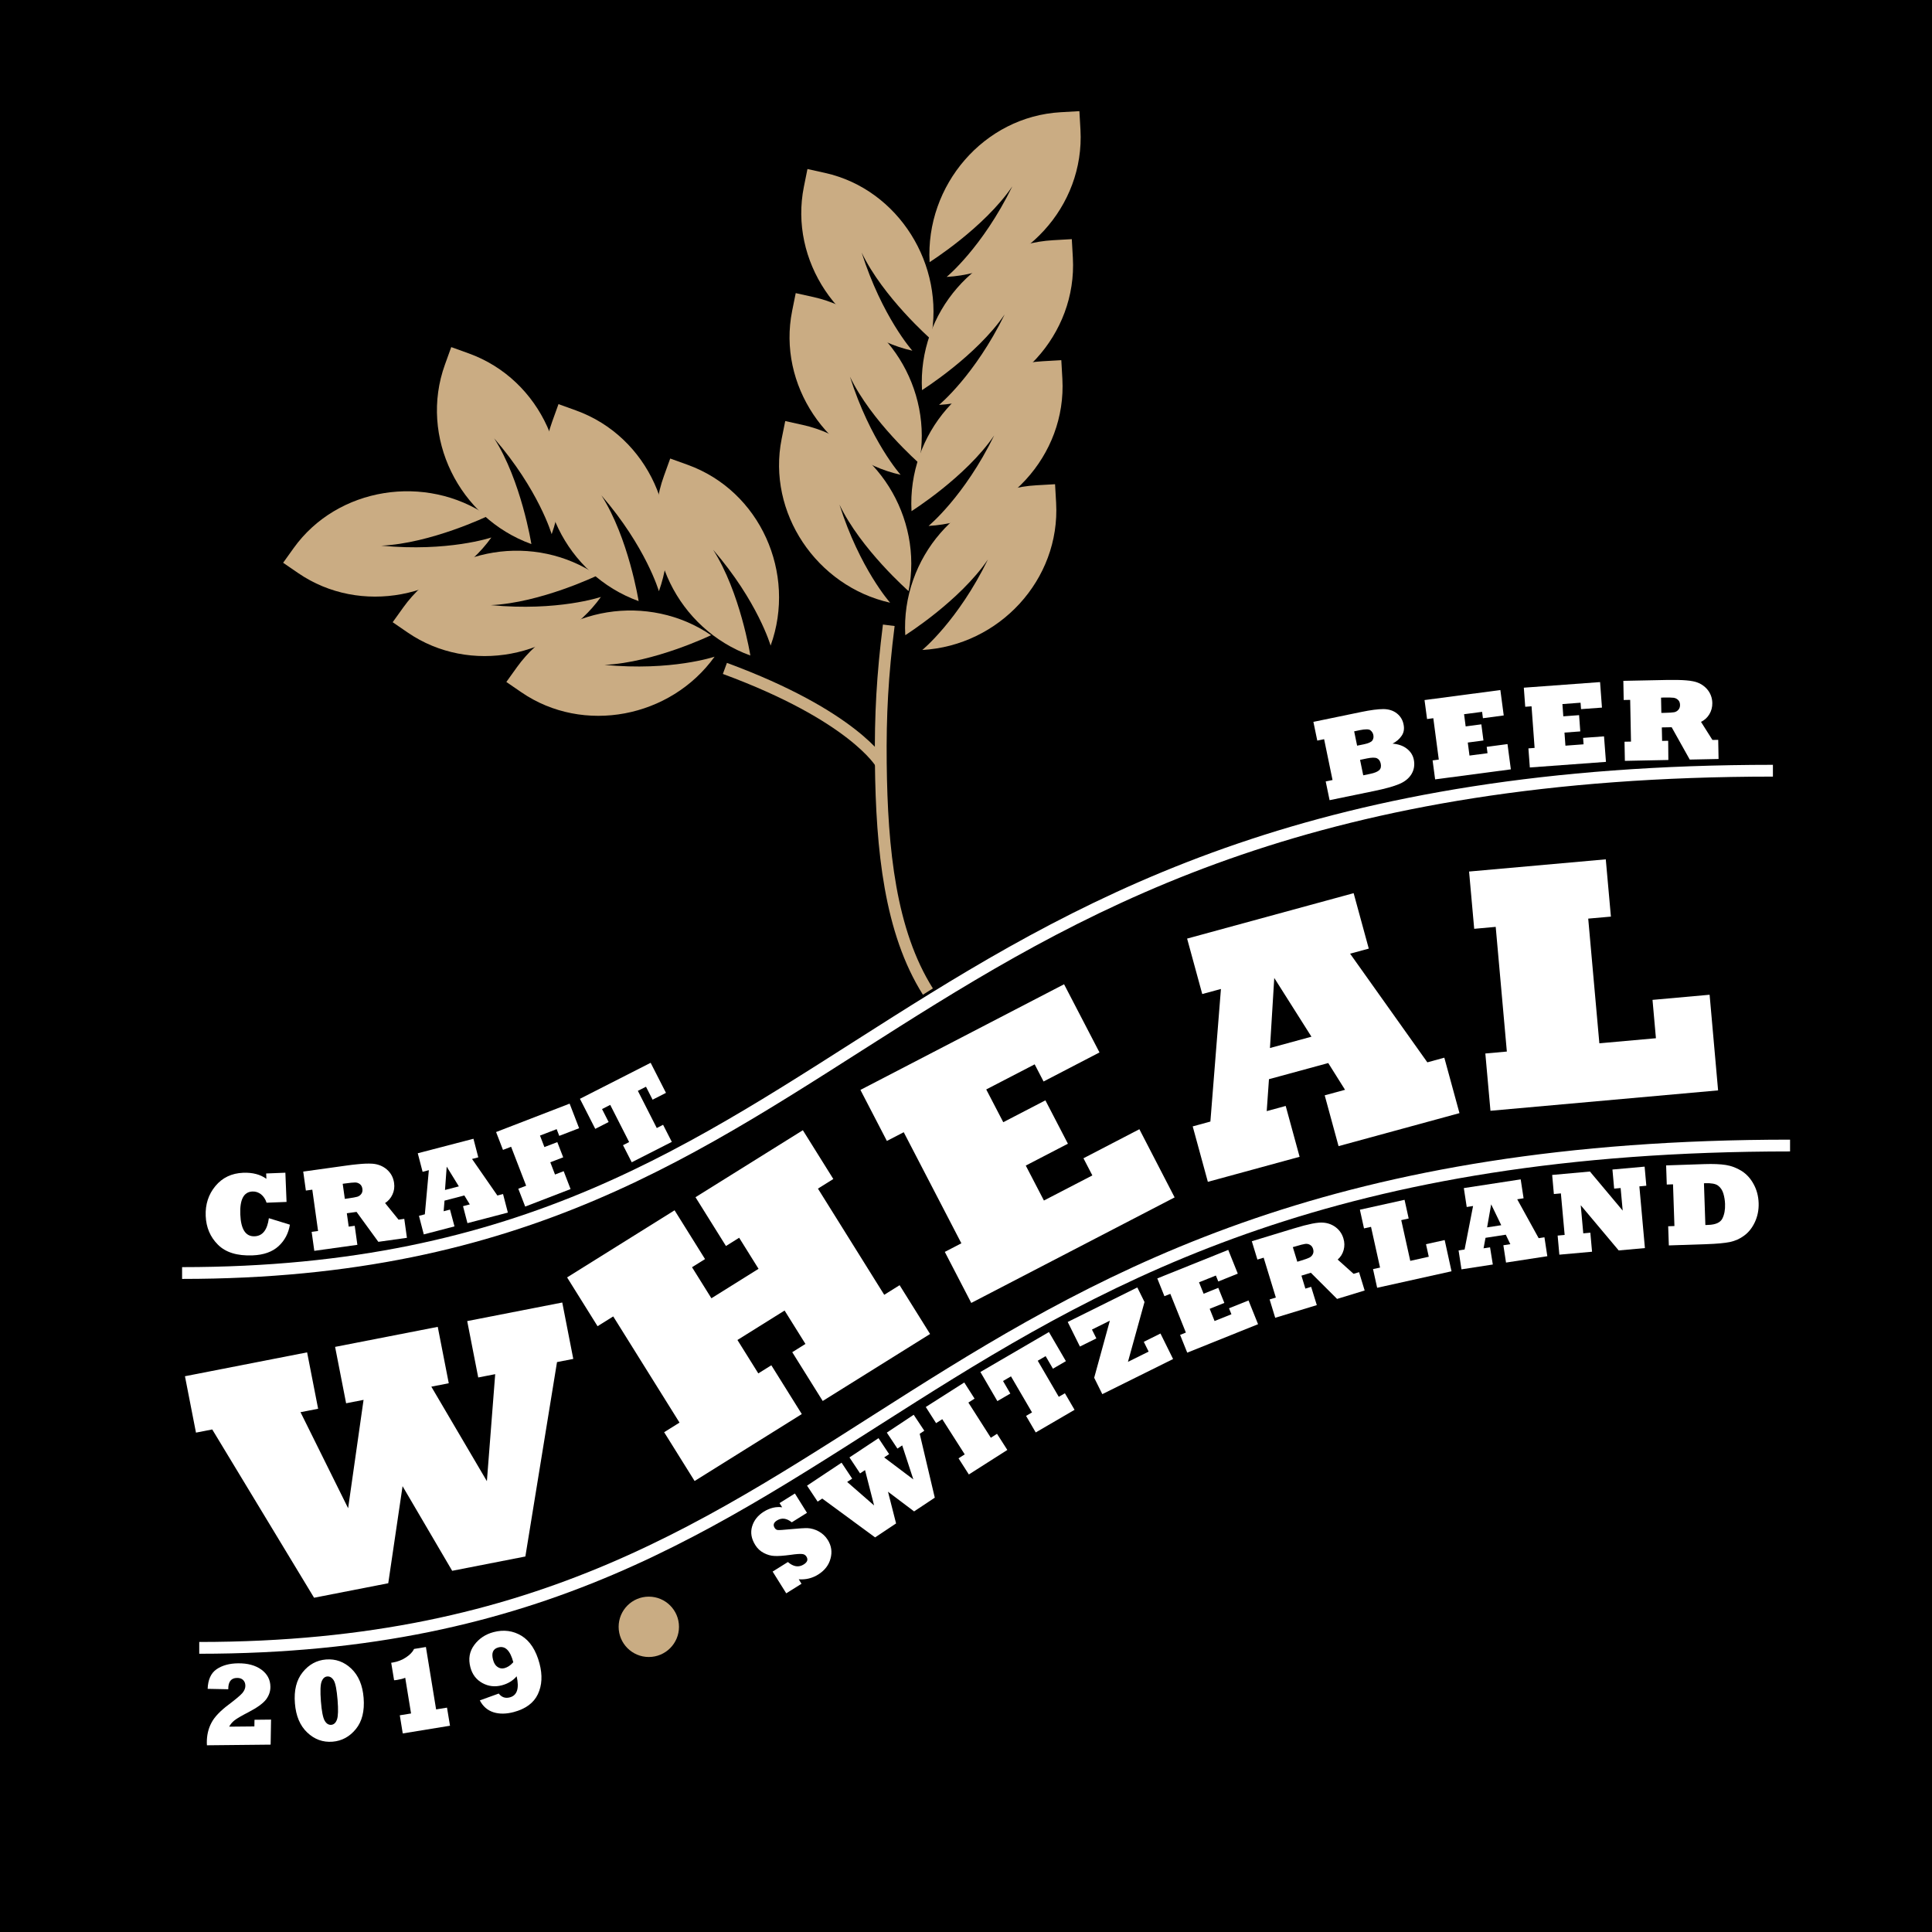 <?xml version="1.0" encoding="UTF-8" standalone="no"?>
<!-- Generator: Adobe Illustrator 21.0.0, SVG Export Plug-In . SVG Version: 6.00 Build 0)  -->

<svg
   xmlns:dc="http://purl.org/dc/elements/1.1/"
   xmlns:cc="http://creativecommons.org/ns#"
   xmlns:rdf="http://www.w3.org/1999/02/22-rdf-syntax-ns#"
   xmlns:svg="http://www.w3.org/2000/svg"
   xmlns="http://www.w3.org/2000/svg"
   xmlns:sodipodi="http://sodipodi.sourceforge.net/DTD/sodipodi-0.dtd"
   xmlns:inkscape="http://www.inkscape.org/namespaces/inkscape"
   version="1.1"
   id="Layer_1"
   x="0px"
   y="0px"
   viewBox="0 0 1000 1000"
   xml:space="preserve"
   sodipodi:docname="4n.svg"
   width="1000"
   height="1000"
   inkscape:version="0.92.4 (5da689c313, 2019-01-14)"><defs
   id="defs29805" /><sodipodi:namedview
   pagecolor="#ffffff"
   bordercolor="#666666"
   borderopacity="1"
   objecttolerance="10"
   gridtolerance="10"
   guidetolerance="10"
   inkscape:pageopacity="0"
   inkscape:pageshadow="2"
   inkscape:window-width="1920"
   inkscape:window-height="1017"
   id="namedview29803"
   showgrid="false"
   inkscape:zoom="0.32"
   inkscape:cx="1028"
   inkscape:cy="241.73082"
   inkscape:window-x="-8"
   inkscape:window-y="-8"
   inkscape:window-maximized="1"
   inkscape:current-layer="Layer_1" />
<style
   type="text/css"
   id="style2">
	.st0{fill:#FFFFFF;}
	.st1{fill:none;stroke:#C9AC83;stroke-width:20;stroke-miterlimit:10;}
	.st2{fill:none;stroke:#000000;stroke-width:15;stroke-miterlimit:10;}
	.st3{fill:#CAAC83;stroke:#000000;stroke-width:25;stroke-miterlimit:10;stroke-opacity:0;}
	.st4{fill:#C9AC83;}
	.st5{fill:#998265;}
	.st6{fill:none;stroke:#C9AC83;stroke-width:150;stroke-miterlimit:10;}
	.st7{fill:#F2F2F2;}
	.st8{fill:none;stroke:#000000;stroke-width:40;stroke-miterlimit:10;}
	.st9{fill:#FFFFFF;stroke:#FFFFFF;stroke-width:40;stroke-miterlimit:10;}
	.st10{fill:none;stroke:#000000;stroke-width:20;stroke-miterlimit:10;}
	.st11{fill:none;stroke:#FFFFFF;stroke-width:20;stroke-miterlimit:10;}
	.st12{fill:#CAAC83;}
	.st13{opacity:0;fill:none;stroke:#000000;stroke-width:25;stroke-miterlimit:10;}
</style>


































































































































































































<rect
   x="-6.326"
   y="-9.521"
   width="1015.1"
   height="1015.1"
   id="rect1068"
   style="stroke-width:0.305" />
<path
   class="st10"
   d="M 910.516,649.337"
   id="path1070"
   inkscape:connector-curvature="0"
   style="fill:none;stroke:#000000;stroke-width:6.101;stroke-miterlimit:10" />
<path
   class="st10"
   d="M 52.916,649.337"
   id="path1072"
   inkscape:connector-curvature="0"
   style="fill:none;stroke:#000000;stroke-width:6.101;stroke-miterlimit:10" />
<path
   class="st11"
   d="m 94.251,658.916 c 355.48,0 355.419,-259.998 823.404,-259.998"
   id="path1074"
   inkscape:connector-curvature="0"
   style="fill:none;stroke:#ffffff;stroke-width:6.101;stroke-miterlimit:10" />
<path
   class="st11"
   d="m 103.128,852.93 c 355.48,0 355.419,-259.998 823.404,-259.998"
   id="path1076"
   inkscape:connector-curvature="0"
   style="fill:none;stroke:#ffffff;stroke-width:6.101;stroke-miterlimit:10" />
<g
   id="g1088"
   transform="matrix(0.305,0,0,0.305,-1332.307,-3506.546)">
	<path
   class="st0"
   d="m 5027.1,14183.7 -125.9,24.6 -172.8,-285.6 -27.6,5.4 -18.7,-95.7 207.3,-40.5 18.7,95.7 -29.9,5.8 80.8,163 26.2,-183.9 -29.6,5.8 -18.7,-95.7 174.2,-34 18.7,95.7 -29.6,5.8 94.3,160.4 14.1,-181.6 -28.8,5.6 -18.7,-95.7 161.3,-31.5 18.7,95.7 -27.6,5.4 -53.7,329.9 -124.2,24.3 -84.2,-143.6 z"
   id="path1078"
   inkscape:connector-curvature="0"
   style="fill:#ffffff" />
	<path
   class="st0"
   d="m 5728.9,13896.6 -181.9,113.6 -51.7,-82.8 26.1,-16.3 -112.5,-180.2 -26.6,16.6 -51.7,-82.8 182.4,-113.9 51.7,82.8 -22.1,13.8 32.9,52.7 80,-50 -32.9,-52.7 -22.4,14 -51.7,-82.8 182.2,-113.7 51.7,82.8 -26.1,16.3 112.5,180.2 26.1,-16.3 51.7,82.8 -182.2,113.7 -51.7,-82.8 22.4,-14 -35.4,-56.7 -80,50 35.4,56.7 22.1,-13.8 z"
   id="path1080"
   inkscape:connector-curvature="0"
   style="fill:#ffffff" />
	<path
   class="st0"
   d="m 6361.6,13528.9 -345.1,179.1 -44.9,-86.6 28.1,-14.6 -97.8,-188.5 -28.6,14.8 -44.9,-86.6 345.6,-179.3 60.1,115.7 -94.9,49.3 -15.1,-29.1 -82.2,42.6 28.9,55.6 71.5,-37.1 38.2,73.6 -71.5,37.1 30.8,59.3 82.2,-42.6 -15.1,-29.1 94.9,-49.3 z"
   id="path1082"
   inkscape:connector-curvature="0"
   style="fill:#ffffff" />
	<path
   class="st0"
   d="m 6573.7,13460 -155.7,42.5 -25.7,-94.1 30,-8.2 17.9,-225 -31.7,8.6 -25.7,-94.1 282.6,-77.1 25.7,94.1 -31.7,8.6 131.1,184.4 28.8,-7.9 25.7,94.1 -205.2,56 -23.5,-86.2 34.5,-9.4 -28.5,-45.4 -100.6,27.4 -3.8,54.2 32.2,-8.8 z m -43,-303.5 -7.3,118.9 70.4,-19.2 z"
   id="path1084"
   inkscape:connector-curvature="0"
   style="fill:#ffffff" />
	<path
   class="st0"
   d="m 7283.9,13347.3 -386.3,34.6 -8.7,-97.2 36.5,-3.3 -18.9,-211.6 -36.5,3.3 -8.7,-97.2 232,-20.7 8.7,97.2 -38.5,3.4 18.9,211.6 96,-8.6 -5.8,-65.1 96.9,-8.7 z"
   id="path1086"
   inkscape:connector-curvature="0"
   style="fill:#ffffff" />
</g>
<g
   id="g1120"
   transform="matrix(0.305,0,0,0.305,-1332.307,-3506.546)">
	<path
   class="st0"
   d="m 4800.1,14415.4 28.1,-0.3 -0.7,42.5 -108.1,1.1 c -0.2,-2.7 -0.2,-4.1 -0.2,-4.2 -0.1,-12.6 2.5,-24 7.9,-34.1 2.7,-5.2 6.6,-10.3 11.5,-15.4 4.9,-5.1 10.9,-10.3 17.9,-15.5 11.9,-9 19.5,-15.4 23,-19.4 3.4,-4.1 5.1,-8.2 5.1,-12.3 0,-4 -1.2,-7.2 -3.6,-9.7 -2.4,-2.5 -5.9,-3.8 -10.6,-3.7 -10,0.1 -15,6.5 -14.8,19.2 l -35,-0.7 c 0.6,-15.6 5.6,-26.7 15.2,-33.3 9.6,-6.5 21.8,-9.9 36.6,-10 16.1,-0.2 29.3,3.4 39.4,10.7 10.1,7.4 15.2,17.1 15.3,29.1 0.1,7.7 -2.4,14.9 -7.4,21.6 -5.1,6.6 -15,13.8 -29.6,21.4 -11.8,6.1 -19.7,10.7 -23.7,13.8 -4.1,3.2 -7.2,6.9 -9.3,10.9 l 42.8,-0.4 z"
   id="path1090"
   inkscape:connector-curvature="0"
   style="fill:#ffffff" />
	<path
   class="st0"
   d="m 4868.7,14387.5 c -1.8,-22.1 2.6,-39.7 13.2,-52.8 10.5,-13.1 23.7,-20.3 39.5,-21.6 16.5,-1.3 30.8,3.9 43.1,15.6 12.2,11.7 19.1,28.2 20.8,49.5 1.8,22.4 -2.6,40 -13.2,53 -10.6,13 -23.8,20.1 -39.5,21.4 -16.4,1.3 -30.7,-3.9 -43,-15.6 -12.3,-11.7 -19.2,-28.1 -20.9,-49.5 z m 44.1,-3.5 c 1.3,16.9 3.5,27.9 6.4,32.9 2.9,5.1 6.7,7.4 11.1,7.1 4.5,-0.4 7.8,-3.4 9.8,-9.1 2,-5.6 2.3,-16.6 1,-33.1 -1.4,-17.1 -3.5,-28.2 -6.4,-33.1 -3,-4.9 -6.7,-7.1 -11,-6.8 -4.3,0.3 -7.5,3.1 -9.6,8.4 -2.2,5.3 -2.6,16.6 -1.3,33.7 z"
   id="path1092"
   inkscape:connector-curvature="0"
   style="fill:#ffffff" />
	<path
   class="st0"
   d="m 5131.9,14425.5 -80.2,13.1 -5,-30.8 19.1,-3.1 -9.9,-60.6 c -3.3,1.5 -8,2.7 -14,3.7 -1.9,0.3 -3.6,0.5 -4.9,0.5 l -4.9,-29.7 c 0.8,-0.1 1.6,-0.2 2.4,-0.3 8.4,-1.4 16,-4.3 22.6,-8.7 6.8,-4.5 11.4,-9.3 13.8,-14.4 l 20.1,-3.3 17.3,105.9 18.5,-3 z"
   id="path1094"
   inkscape:connector-curvature="0"
   style="fill:#ffffff" />
	<path
   class="st0"
   d="m 5182.5,14382.5 32.1,-11.6 c 4.9,6.3 11.1,8.5 18.7,6.5 12.5,-3.3 16.4,-15.2 11.7,-35.8 -6.3,7.4 -14.6,12.5 -25.1,15.3 -11.8,3.1 -22.8,1.8 -33,-3.8 -10.4,-5.7 -17.2,-14.6 -20.4,-26.7 -3.8,-14.4 -1.6,-27 6.6,-38 8.1,-10.9 19.1,-18.2 32.8,-21.8 17.2,-4.5 33,-2.4 47.4,6.3 14.4,8.9 24.5,24.5 30.5,47 5.2,19.8 4.3,37.1 -2.8,52.1 -7.1,14.9 -20.7,24.9 -40.9,30.3 -12.8,3.4 -24.3,3.5 -34.3,0.4 -10.3,-3.3 -18,-10 -23.3,-20.2 z m 56.8,-64.8 c -5.2,-19.8 -13.7,-28.2 -25.3,-25.1 -9.1,2.4 -12.1,9.3 -9.1,20.8 1.5,5.9 4.1,10 7.6,12.3 3.5,2.5 7.4,3.2 11.8,2.1 5.5,-1.5 10.5,-4.9 15,-10.1 z"
   id="path1096"
   inkscape:connector-curvature="0"
   style="fill:#ffffff" />
	<path
   class="st0"
   d="m 5728.4,14184.6 -25.9,16.2 -23.1,-36.9 25.9,-16.2 c 9.4,8.1 18.3,9.5 26.9,4.1 6.2,-3.9 7.7,-8.3 4.6,-13.3 -1.6,-2.6 -4,-4.1 -7.3,-4.4 -3.5,-0.4 -10,0 -19.5,1.4 -12,1.6 -21.2,2.3 -27.6,1.9 -5.9,-0.2 -11.9,-1.9 -17.9,-5 -6,-3.1 -10.9,-7.6 -14.6,-13.6 -6.7,-10.7 -8.4,-21.2 -5.3,-31.6 3.1,-10.3 9.8,-18.7 19.9,-25 10.1,-6.3 20.5,-8.8 31.1,-7.4 l -4.5,-7.1 26.1,-16.3 20.5,32.8 -25.8,16.1 c -8.8,-7.1 -17.2,-8.1 -25.2,-3.1 -5.6,3.5 -6.9,7.7 -3.9,12.5 1.4,2.3 3.3,3.6 5.7,3.7 2.3,0.2 9,-0.2 20,-1.3 14.8,-1.4 25,-2.1 30.4,-1.9 2.7,0.1 5.8,0.6 9.3,1.6 3.4,1 6.6,2.3 9.4,3.9 6.4,3.5 11.6,8.4 15.5,14.7 6,9.7 7.6,20.1 4.6,31.2 -2.9,11.3 -9.9,20.3 -20.8,27.2 -10.2,6.4 -21.2,9.1 -33.2,8.2 z"
   id="path1098"
   inkscape:connector-curvature="0"
   style="fill:#ffffff" />
	<path
   class="st0"
   d="m 5888.9,14082.2 -35.6,23.7 -89.7,-65.9 -7.8,5.2 -18,-27.1 58.6,-39 18,27.1 -8.5,5.6 45.7,39.9 -15.4,-60 -8.4,5.6 -18,-27.1 49.3,-32.7 18,27.1 -8.4,5.6 49.5,37.3 -18.9,-57.7 -8.1,5.4 -18,-27.1 45.6,-30.3 18,27.1 -7.8,5.2 25.6,108.4 -35.1,23.3 -44.3,-33.4 z"
   id="path1100"
   inkscape:connector-curvature="0"
   style="fill:#ffffff" />
	<path
   class="st0"
   d="m 6077.7,13957.5 -65.3,41.6 -17.5,-27.4 10.5,-6.7 -38.1,-59.7 -10.5,6.7 -17.5,-27.4 65.3,-41.6 17.5,27.4 -10.5,6.7 38.1,59.7 10.5,-6.7 z"
   id="path1102"
   inkscape:connector-curvature="0"
   style="fill:#ffffff" />
	<path
   class="st0"
   d="m 6191.8,13889.4 -65.9,38.4 -16.4,-28.1 10.1,-5.9 -35.7,-61.2 -13.5,7.9 12.4,21.3 -22,12.8 -28.8,-49.4 116.3,-67.8 28.8,49.4 -22,12.8 -12.4,-21.3 -13.4,7.8 35.7,61.2 10.4,-6 z"
   id="path1104"
   inkscape:connector-curvature="0"
   style="fill:#ffffff" />
	<path
   class="st0"
   d="m 6359,13803.2 -120.1,59.6 -13.8,-27.8 26.6,-96.9 -30.4,15.1 7.5,15 -27.9,13.8 -20.7,-41.7 118.1,-58.6 12.2,24.7 -28.1,101.6 35.1,-17.4 -8.2,-16.6 28.3,-14.1 z"
   id="path1106"
   inkscape:connector-curvature="0"
   style="fill:#ffffff" />
	<path
   class="st0"
   d="m 6503.2,13744.1 -120.2,48.3 -12.1,-30.2 9.8,-3.9 -26.4,-65.7 -10,4 -12.1,-30.2 120.4,-48.4 16.2,40.3 -33.1,13.3 -4.1,-10.1 -28.6,11.5 7.8,19.4 24.9,-10 10.3,25.6 -24.9,10 8.3,20.7 28.6,-11.5 -4.1,-10.1 33.1,-13.3 z"
   id="path1108"
   inkscape:connector-curvature="0"
   style="fill:#ffffff" />
	<path
   class="st0"
   d="m 6602.9,13711.7 -70.6,21.5 -9.5,-31.1 10.6,-3.2 -20.7,-67.7 -10.6,3.2 -9.5,-31.1 70.6,-21.5 c 6.4,-1.9 12.3,-3.6 17.8,-5.1 5.5,-1.4 10.2,-2.5 14.2,-3.3 4,-0.8 7.7,-1.3 11.1,-1.6 9.7,-0.8 18.3,1.1 26,5.9 7.7,4.9 13,11.8 15.7,20.7 2.1,6.7 2.2,13.4 0.4,19.9 -1.8,6.5 -5.2,11.9 -10.1,16.1 l 27,24.2 9.3,-2.8 9.5,31.1 -46.8,14.3 -44.5,-44.4 -16,4.9 6.7,22 9.8,-3 z m -40.7,-98.4 7.6,24.8 5.6,-1.7 c 7.3,-2.2 12.3,-4 14.7,-5.2 2.7,-1.3 4.7,-3.3 6,-5.9 1.3,-2.5 1.5,-5.5 0.5,-8.8 -1,-3.4 -2.8,-5.7 -5.3,-7.1 -2.6,-1.5 -5.4,-2 -8.5,-1.5 -3,0.4 -8.3,1.8 -15.9,4.1 z"
   id="path1110"
   inkscape:connector-curvature="0"
   style="fill:#ffffff" />
	<path
   class="st0"
   d="m 6831.5,13654.3 -126.2,28 -7,-31.7 11.9,-2.6 -15.3,-69.1 -11.9,2.6 -7,-31.7 75.8,-16.8 7,31.7 -12.6,2.8 15.3,69.1 31.4,-7 -4.7,-21.3 31.7,-7 z"
   id="path1112"
   inkscape:connector-curvature="0"
   style="fill:#ffffff" />
	<path
   class="st0"
   d="m 6901.6,13642.8 -53.2,8.2 -4.9,-32.1 10.2,-1.6 14.4,-73.8 -10.8,1.7 -4.9,-32.1 96.5,-14.8 4.9,32.1 -10.8,1.7 36.4,66 9.8,-1.5 4.9,32.1 -70.1,10.8 -4.5,-29.4 11.8,-1.8 -7.7,-16.1 -34.4,5.3 -3.3,17.8 11,-1.7 z m -2.8,-102.1 -6.9,39.1 24,-3.7 z"
   id="path1114"
   inkscape:connector-curvature="0"
   style="fill:#ffffff" />
	<path
   class="st0"
   d="m 7070,13621.1 -55.5,5 -2.9,-32.4 11.9,-1.1 -6.4,-70.5 -11.9,1.1 -2.9,-32.4 64.1,-5.8 55.6,66.3 -3.5,-38.3 -11,1 -2.9,-32.4 54.6,-4.9 2.9,32.4 -11.8,1.1 9.4,104.7 -44.5,4 -64.4,-76.7 4.3,47.7 12,-1.1 z"
   id="path1116"
   inkscape:connector-curvature="0"
   style="fill:#ffffff" />
	<path
   class="st0"
   d="m 7263.4,13608.3 -63.1,2.1 -1.1,-32.5 10.6,-0.4 -2.4,-70.8 -10.6,0.4 -1.1,-32.5 65,-2.2 c 14.8,-0.5 27,0 36.4,1.5 9.5,1.5 18.5,5 27,10.3 8.5,5.5 15.2,13 20.3,22.6 2.5,4.6 4.5,9.6 5.9,14.9 1.4,5.3 2.2,10.9 2.4,16.7 0.4,11.8 -1.8,22.6 -6.4,32.5 -4.6,9.8 -10.7,17.4 -18.1,22.8 -7.2,5.4 -15.3,9 -24.1,10.9 -8.7,1.8 -22.3,3.1 -40.7,3.7 z m -3.5,-103.3 2.4,70.8 5,-0.2 c 12.4,-0.4 20.3,-4 23.8,-10.7 3.4,-6.7 5,-15 4.6,-25 -0.2,-6 -1.2,-11.9 -2.9,-17.7 -1.8,-5.8 -4.8,-10.2 -9,-13.3 -4.1,-3.1 -11.4,-4.4 -21.8,-4.1 z"
   id="path1118"
   inkscape:connector-curvature="0"
   style="fill:#ffffff" />
</g>
<g
   id="g1140"
   transform="matrix(0.305,0,0,0.305,-1332.307,-3506.546)">
	<path
   class="st0"
   d="m 4824.5,13564.2 35.7,11 c -2.4,14.6 -8.8,26.8 -19.2,36.4 -10.5,9.7 -25.3,15 -44.3,15.7 -26,1 -45.5,-5 -58.6,-18.1 -13.1,-13 -20,-29.3 -20.8,-48.8 -0.8,-19.6 4.7,-36.6 16.5,-50.8 11.8,-14.2 27.5,-21.7 47.1,-22.5 15.9,-0.6 29.1,2.8 39.4,10.3 l -0.4,-9.1 32.6,-1.3 2,49.6 -33.9,1.3 c -2,-6.1 -5.2,-10.9 -9.5,-14.3 -4.3,-3.3 -9.1,-4.9 -14.5,-4.7 -14.7,0.6 -21.6,13.5 -20.6,38.8 1,25.4 9.1,37.8 24.3,37.2 13.5,-0.5 21.5,-10.7 24.2,-30.7 z"
   id="path1122"
   inkscape:connector-curvature="0"
   style="fill:#ffffff" />
	<path
   class="st0"
   d="m 4974.7,13609.4 -73.1,10.2 -4.5,-32.2 10.9,-1.5 -9.8,-70.1 -10.9,1.5 -4.5,-32.2 73.1,-10.2 c 6.6,-0.9 12.7,-1.7 18.3,-2.2 5.6,-0.6 10.5,-0.9 14.5,-1.1 4.1,-0.1 7.8,-0.1 11.3,0.1 9.7,0.7 17.9,4 24.7,9.8 6.9,6 11,13.6 12.3,22.9 1,7 0.1,13.5 -2.8,19.7 -2.8,6.1 -7,10.9 -12.5,14.4 l 22.9,28.2 9.7,-1.4 4.5,32.2 -48.5,6.8 -37,-50.8 -16.5,2.3 3.2,22.7 10.2,-1.4 z m -24.9,-103.6 3.6,25.6 5.8,-0.8 c 7.6,-1.1 12.7,-2 15.4,-2.8 2.8,-0.9 5.1,-2.5 6.8,-4.9 1.7,-2.3 2.3,-5.2 1.8,-8.6 -0.5,-3.5 -1.9,-6.1 -4.2,-7.9 -2.3,-1.8 -5,-2.8 -8.2,-2.8 -3,0 -8.5,0.5 -16.3,1.6 z"
   id="path1124"
   inkscape:connector-curvature="0"
   style="fill:#ffffff" />
	<path
   class="st0"
   d="m 5139.5,13578.1 -52.1,13.6 -8.2,-31.5 10,-2.6 6.8,-74.9 -10.6,2.8 -8.2,-31.5 94.5,-24.6 8.2,31.5 -10.6,2.8 43,62 9.6,-2.5 8.2,31.5 -68.6,17.9 -7.5,-28.8 11.5,-3 -9.3,-15.2 -33.6,8.8 -1.5,18 10.8,-2.8 z m -13.2,-101.4 -2.9,39.6 23.5,-6.1 z"
   id="path1126"
   inkscape:connector-curvature="0"
   style="fill:#ffffff" />
	<path
   class="st0"
   d="m 5336.5,13514.8 -77,29.7 -11.7,-30.3 13.3,-5.1 -25.5,-66.1 -13.8,5.3 -11.7,-30.3 124.8,-48.2 16.1,41.7 -33.7,13 -4.4,-11.4 -28.3,10.9 7.5,19.5 21.9,-8.4 10,25.8 -21.9,8.4 8,20.8 14.7,-5.7 z"
   id="path1128"
   inkscape:connector-curvature="0"
   style="fill:#ffffff" />
	<path
   class="st0"
   d="m 5508.3,13434.7 -68,34.6 -14.8,-29 10.4,-5.3 -32.1,-63.1 -13.9,7.1 11.2,22 -22.7,11.6 -26,-51 120,-61.1 26,51 -22.7,11.6 -11.2,-22 -13.8,7 32.1,63.1 10.7,-5.5 z"
   id="path1130"
   inkscape:connector-curvature="0"
   style="fill:#ffffff" />
	<path
   class="st0"
   d="m 6699.9,12839.3 -75.3,15.5 -6.6,-31.8 11.6,-2.4 -14.3,-69.3 -11.6,2.4 -6.6,-31.8 81.3,-16.8 c 15.9,-3.3 28.5,-4.9 37.6,-4.9 9,0.1 16.5,2.5 22.6,7.2 6.1,4.8 10,11 11.5,18.8 1.6,7.5 0.5,14 -3.3,19.4 -3.8,5.6 -9,10 -15.4,13.2 10,0.9 18.1,3.7 24.3,8.6 6.3,4.9 10.3,11.1 11.8,18.6 1.8,8.9 0.5,17.1 -3.9,24.5 -4.5,7.4 -11.5,13 -21.1,17 -9.3,3.9 -23.6,7.9 -42.6,11.8 z m -33.6,-101.3 5,24.3 11.4,-2.3 c 7.7,-1.6 12.6,-3.8 14.5,-6.5 1.8,-2.7 2.4,-5.9 1.6,-9.5 -0.6,-3.1 -2.3,-5.7 -4.9,-7.8 -2.6,-2.1 -8.6,-2.1 -18.1,-0.2 z m 10,48.4 5.4,26.2 11.6,-2.4 c 7.4,-1.5 12.5,-3.6 15.4,-6.2 2.8,-2.6 3.7,-6.3 2.7,-11.1 -0.9,-4.5 -3.1,-7.6 -6.4,-9.2 -3.3,-1.5 -9.1,-1.4 -17.3,0.3 z"
   id="path1132"
   inkscape:connector-curvature="0"
   style="fill:#ffffff" />
	<path
   class="st0"
   d="m 6932.2,12802.5 -128.5,17 -4.3,-32.2 10.5,-1.4 -9.3,-70.2 -10.6,1.4 -4.3,-32.2 128.7,-17 5.7,43.1 -35.3,4.7 -1.4,-10.8 -30.6,4 2.7,20.7 26.6,-3.5 3.6,27.4 -26.6,3.5 2.9,22.1 30.6,-4 -1.4,-10.8 35.3,-4.7 z"
   id="path1134"
   inkscape:connector-curvature="0"
   style="fill:#ffffff" />
	<path
   class="st0"
   d="m 7093.6,12789.8 -129.2,9.5 -2.4,-32.4 10.5,-0.8 -5.2,-70.6 -10.7,0.8 -2.4,-32.4 129.4,-9.5 3.2,43.3 -35.5,2.6 -0.8,-10.9 -30.8,2.3 1.5,20.8 26.8,-2 2,27.6 -26.8,2 1.6,22.2 30.8,-2.3 -0.8,-10.9 35.5,-2.6 z"
   id="path1136"
   inkscape:connector-curvature="0"
   style="fill:#ffffff" />
	<path
   class="st0"
   d="m 7199.5,12786.6 -73.8,1.5 -0.6,-32.5 11,-0.2 -1.4,-70.8 -11,0.2 -0.6,-32.5 73.8,-1.5 c 6.6,-0.1 12.8,-0.1 18.5,0 5.7,0.1 10.5,0.3 14.6,0.7 4,0.3 7.8,0.8 11.2,1.5 9.5,1.8 17.3,6.1 23.4,12.7 6.1,6.8 9.3,14.9 9.5,24.2 0.1,7 -1.6,13.4 -5.1,19.2 -3.5,5.7 -8.2,10 -14.1,12.8 l 19.4,30.7 9.8,-0.2 0.6,32.5 -48.9,1 -30.7,-54.9 -16.7,0.3 0.5,22.9 10.3,-0.2 z m -12.4,-105.8 0.5,25.9 5.9,-0.1 c 7.7,-0.2 12.9,-0.5 15.6,-1 2.9,-0.5 5.4,-1.9 7.3,-4.1 2,-2.1 2.9,-4.8 2.9,-8.4 -0.1,-3.5 -1.1,-6.3 -3.2,-8.3 -2.1,-2.1 -4.7,-3.4 -7.8,-3.8 -3,-0.4 -8.5,-0.5 -16.4,-0.4 z"
   id="path1138"
   inkscape:connector-curvature="0"
   style="fill:#ffffff" />
</g>
<circle
   class="st4"
   cx="335.823"
   cy="842.04"
   r="15.619"
   id="circle1142"
   style="fill:#c9ac83;stroke-width:0.305" />
<g
   id="g1180"
   transform="matrix(0.305,0,0,0.305,-1332.307,-3506.546)">
	<path
   class="st1"
   d="m 5876.5,12558 c -10.7,85.3 -14.4,152 -13.5,234.1 1.6,146.9 15.8,285.9 79.9,387.5"
   id="path1144"
   inkscape:connector-curvature="0"
   style="fill:none;stroke:#c9ac83;stroke-width:20;stroke-miterlimit:10" />
	<path
   class="st2"
   d="M 5545.9,12664"
   id="path1146"
   inkscape:connector-curvature="0"
   style="fill:none;stroke:#000000;stroke-width:15;stroke-miterlimit:10" />
	<path
   class="st1"
   d="m 5598.4,12631.2 c 218,80.4 264.6,160.9 264.6,160.9"
   id="path1148"
   inkscape:connector-curvature="0"
   style="fill:none;stroke:#c9ac83;stroke-width:20;stroke-miterlimit:10" />
	<g
   id="g1164">
		<path
   class="st3"
   d="m 5947.8,12072.3 c 0,0 -81,-71 -117.3,-146.8 34.6,108.9 86,166.5 86,166.5 -124.6,-27.9 -209.2,-152.8 -184.1,-278 l 6.1,-30.3 30.2,6.7 c 124.5,27.9 204.2,156.7 179.1,281.9 z"
   id="path1150"
   inkscape:connector-curvature="0"
   style="fill:#caac83;stroke:#000000;stroke-width:25;stroke-miterlimit:10;stroke-opacity:0" />
		<path
   class="st3"
   d="m 5927.9,12282.9 c 0,0 -81,-71 -117.3,-146.8 34.6,108.9 86,166.5 86,166.5 -124.6,-27.9 -209.2,-152.8 -184.1,-278 l 6.1,-30.3 30.2,6.7 c 124.5,27.9 204.2,156.7 179.1,281.9 z"
   id="path1152"
   inkscape:connector-curvature="0"
   style="fill:#caac83;stroke:#000000;stroke-width:25;stroke-miterlimit:10;stroke-opacity:0" />
		<path
   class="st3"
   d="m 5910.1,12500 c 0,0 -81,-71 -117.3,-146.8 34.6,108.9 86,166.5 86,166.5 -124.6,-27.9 -209.2,-152.8 -184.1,-278 l 6.1,-30.3 30.2,6.7 c 124.5,27.9 204.2,156.8 179.1,281.9 z"
   id="path1154"
   inkscape:connector-curvature="0"
   style="fill:#caac83;stroke:#000000;stroke-width:25;stroke-miterlimit:10;stroke-opacity:0" />
		<path
   class="st3"
   d="m 5945.8,11941.7 c 0,0 92.4,-58.1 140.3,-128.5 -50.9,104 -111.4,153.6 -111.4,153.6 130.4,-7.3 234.4,-119.2 227.1,-249.7 l -1.8,-31.6 -31.6,1.8 c -130.4,7.3 -229.9,124 -222.6,254.4 z"
   id="path1156"
   inkscape:connector-curvature="0"
   style="fill:#caac83;stroke:#000000;stroke-width:25;stroke-miterlimit:10;stroke-opacity:0" />
		<path
   class="st3"
   d="m 5932.9,12158.9 c 0,0 92.4,-58.1 140.3,-128.5 -50.9,104 -111.4,153.6 -111.4,153.6 130.4,-7.3 234.4,-119.2 227.1,-249.7 l -1.8,-31.6 -31.6,1.8 c -130.4,7.3 -230,124 -222.6,254.4 z"
   id="path1158"
   inkscape:connector-curvature="0"
   style="fill:#caac83;stroke:#000000;stroke-width:25;stroke-miterlimit:10;stroke-opacity:0" />
		<path
   class="st3"
   d="m 5915.1,12364.3 c 0,0 92.4,-58.1 140.3,-128.5 -50.9,104 -111.4,153.6 -111.4,153.6 130.4,-7.3 234.4,-119.2 227.1,-249.7 l -1.8,-31.6 -31.6,1.8 c -130.4,7.3 -229.9,124 -222.6,254.4 z"
   id="path1160"
   inkscape:connector-curvature="0"
   style="fill:#caac83;stroke:#000000;stroke-width:25;stroke-miterlimit:10;stroke-opacity:0" />
		<path
   class="st3"
   d="m 5904.5,12574.8 c 0,0 92.4,-58.1 140.3,-128.5 -50.9,104 -111.4,153.6 -111.4,153.6 130.4,-7.3 234.4,-119.2 227.1,-249.7 l -1.8,-31.6 -31.6,1.8 c -130.3,7.3 -229.9,124 -222.6,254.4 z"
   id="path1162"
   inkscape:connector-curvature="0"
   style="fill:#caac83;stroke:#000000;stroke-width:25;stroke-miterlimit:10;stroke-opacity:0" />
	</g>
	<g
   id="g1178">
		<path
   class="st3"
   d="m 5196.2,12372.5 c 0,0 -97,46.7 -181,50.4 113.7,10.9 186.9,-13.9 186.9,-13.9 -74.5,103.7 -222.6,132.6 -327.9,60.4 l -25.5,-17.5 18,-25.1 c 74.4,-103.6 224.2,-126.5 329.5,-54.3 z"
   id="path1166"
   inkscape:connector-curvature="0"
   style="fill:#caac83;stroke:#000000;stroke-width:25;stroke-miterlimit:10;stroke-opacity:0" />
		<path
   class="st3"
   d="m 5382.1,12473.4 c 0,0 -97,46.7 -181,50.4 113.7,10.9 186.9,-13.9 186.9,-13.9 -74.5,103.7 -222.6,132.6 -327.9,60.4 l -25.5,-17.5 18,-25.1 c 74.4,-103.7 224.2,-126.5 329.5,-54.3 z"
   id="path1168"
   inkscape:connector-curvature="0"
   style="fill:#caac83;stroke:#000000;stroke-width:25;stroke-miterlimit:10;stroke-opacity:0" />
		<path
   class="st3"
   d="m 5575,12574.8 c 0,0 -97,46.7 -181,50.4 113.7,10.9 186.9,-13.9 186.9,-13.9 -74.5,103.7 -222.6,132.6 -327.9,60.4 l -25.5,-17.5 18,-25.1 c 74.4,-103.6 224.1,-126.4 329.5,-54.3 z"
   id="path1170"
   inkscape:connector-curvature="0"
   style="fill:#caac83;stroke:#000000;stroke-width:25;stroke-miterlimit:10;stroke-opacity:0" />
		<path
   class="st3"
   d="m 5270,12420.2 c 0,0 -17.2,-107.8 -63.2,-179.5 75.8,87.6 97.6,162.7 97.6,162.7 44.4,-122.9 -17.8,-262.4 -140.7,-306.8 l -29.7,-10.7 -10.7,29.7 c -44.4,122.9 23.9,260.2 146.7,304.6 z"
   id="path1172"
   inkscape:connector-curvature="0"
   style="fill:#caac83;stroke:#000000;stroke-width:25;stroke-miterlimit:10;stroke-opacity:0" />
		<path
   class="st3"
   d="m 5452,12517 c 0,0 -17.2,-107.8 -63.2,-179.5 75.8,87.6 97.6,162.7 97.6,162.7 44.4,-122.9 -17.8,-262.4 -140.7,-306.8 l -29.7,-10.7 -10.7,29.7 c -44.4,122.9 23.9,260.2 146.7,304.6 z"
   id="path1174"
   inkscape:connector-curvature="0"
   style="fill:#caac83;stroke:#000000;stroke-width:25;stroke-miterlimit:10;stroke-opacity:0" />
		<path
   class="st3"
   d="m 5641.6,12609.3 c 0,0 -17.2,-107.8 -63.2,-179.5 75.8,87.6 97.6,162.7 97.6,162.7 44.4,-122.9 -17.8,-262.4 -140.7,-306.8 l -29.7,-10.7 -10.7,29.7 c -44.5,122.8 23.8,260.1 146.7,304.6 z"
   id="path1176"
   inkscape:connector-curvature="0"
   style="fill:#caac83;stroke:#000000;stroke-width:25;stroke-miterlimit:10;stroke-opacity:0" />
	</g>
</g>































































































































































































































</svg>